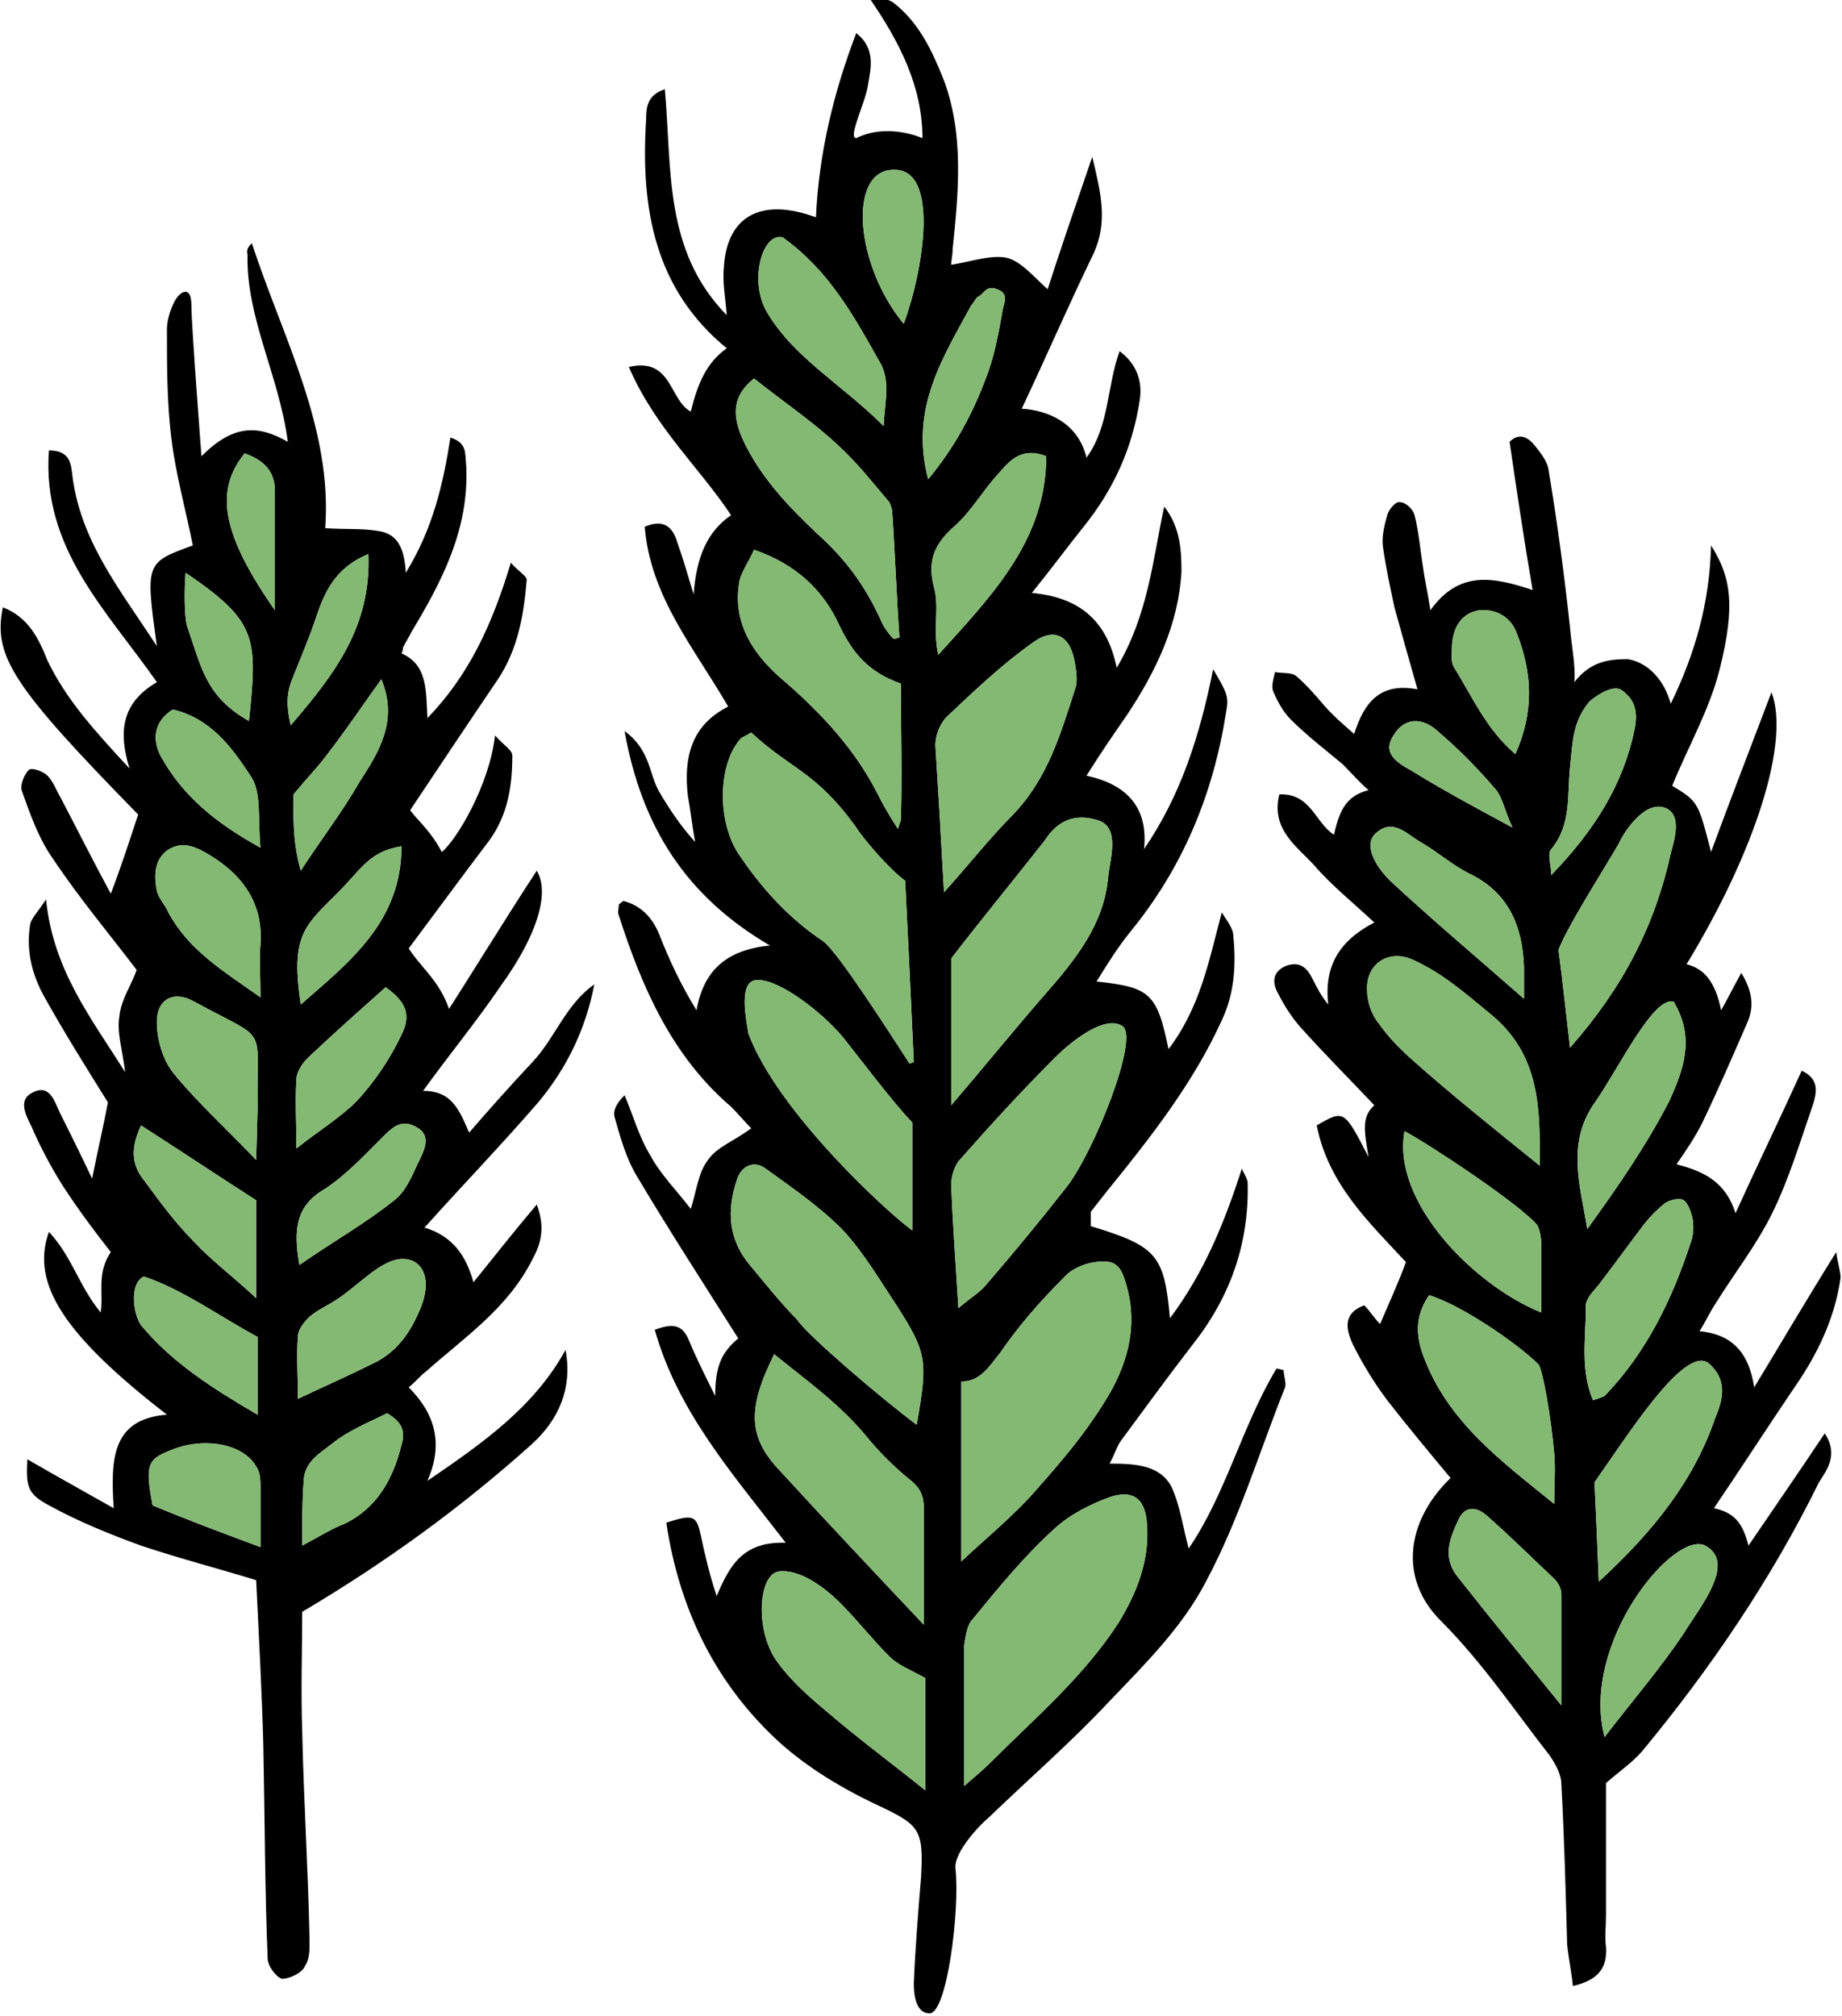 <?xml version="1.0" encoding="utf-8"?>
<!-- Generator: Adobe Illustrator 19.1.0, SVG Export Plug-In . SVG Version: 6.00 Build 0)  -->
<svg version="1.1" id="Calque_1" xmlns="http://www.w3.org/2000/svg" xmlns:xlink="http://www.w3.org/1999/xlink" x="0px" y="0px"
	 viewBox="0 0 128 140.1" style="enable-background:new 0 0 128 140.1;" xml:space="preserve">
<style type="text/css">
	.st0{display:none;fill:#F7B5AC;}
	.st1{fill:#F7B5AC;}
	.st2{fill:#EB5C5F;}
	.st3{fill:#84B974;}
	.st4{fill:#010202;}
	.st5{fill:#AB7613;}
	.st6{fill:#C0BFBF;}
	.st7{fill:#6FA4C3;}
	.st8{fill:#1E1E1C;}
	.st9{fill:none;}
	.st10{fill:none;stroke:#EB5C5F;stroke-width:3;stroke-miterlimit:10;}
	.st11{fill:none;stroke:#6FA4C3;stroke-width:3;stroke-miterlimit:10;}
	.st12{fill:none;stroke:#84B974;stroke-width:3;stroke-miterlimit:10;}
	.st13{fill:none;stroke:#C0BFBF;stroke-width:3;stroke-miterlimit:10;}
	.st14{fill:none;stroke:#F7B5AC;stroke-width:3;stroke-miterlimit:10;}
</style>
<g>
	<g>
		<path d="M17.5,16.9c2.2,6.7,5.6,12.8,5.1,19.8c1.4,0.1,2.6,0,3.7,0.2c1.4,0.2,1.8,1.3,1.9,2.9c1.9-3.1,2.6-6.2,3.1-9.4
			c1.2,0.4,1,1.1,1.1,2c0.2,4.4-1.7,8-3.8,11.5c-0.2,0.4-0.4,0.7-0.6,1.1c0,0.1,0,0.2-0.1,0.4c1.8,0.8,1.7,2.5,1.8,4.5
			c2.9-3,4.5-6.5,5.8-10.8c0.5,0.6,1.1,0.9,1.1,1.2c-0.2,2.4-0.6,4.8-2,6.9c-2.1,3.1-4.1,6.1-6.1,9.1c0.6,0.8,1.4,1.4,2.2,2.9
			c1-0.8,3.3-4.6,3.7-8.1c0.6,0.7,1.2,1,1.2,1.4c0,2.1-0.3,4.1-1.6,5.9c-1.9,2.5-3.8,5.1-5.6,7.5c0.9,1.4,2.1,2.2,2.8,4.2
			c0.8-1.2,4-6.4,6.1-9.6c0.9,1.5,0.1,4.4-2.5,8c-1.7,2.5-3.6,4.8-5.4,7.3c2,0,2.5,1.3,3.2,2.9c1.3-1.5,2.8-3.2,4.4-4.9
			c1.6-1.7,2.3-4,4.3-5.4c-0.6,3.1-1.9,5.8-3.9,8.2c-2.6,3-5.3,5.8-7.9,8.7c2,0.6,2.9,2,3.4,3.8c1.3-1.6,2.7-3.4,4.4-5.4
			c0.6,1.6,0.3,2.7-0.3,3.8c-1.7,3.4-4.7,5.4-7.4,7.8c-0.4,0.3-0.7,0.7-1.2,1.1c1.9,1.9,2.4,4,1.3,6.5c3.8-2.6,7.4-5.1,9.6-9.1
			c0.5,2.7-0.5,4.9-2.4,6.6c-4.8,4.3-10,8.1-15.9,11.6c0,2.6-0.1,5.4,0,8.3c0.1,4.7,0.4,9.4,0.5,14.1c0,0.7,0.1,1.6-0.3,2.2
			c-0.2,0.5-1.1,0.9-1.6,0.9c-0.4-0.1-1-0.9-1-1.4c-0.2-4.9-0.2-9.9-0.3-14.8c-0.1-3.7-0.3-7.4-0.5-11.5c-2.6-0.8-5.3-1.5-8-2.4
			c-2.2-0.8-4.4-1.7-6.4-2.8c-1.5-0.8-1.6-1.3-1.5-3.2c1.9,1.1,3.7,2.1,6,3.4c-0.2-3.3-0.2-6.2,3.7-6.5c-7.1-5.5-9.5-9.1-8.2-12.7
			c1.6,1.7,2.1,3.8,3.6,5.6c0.2-1.4-0.3-2.7,0.7-4.2c-1.1-1.4-2.3-3-3.4-4.7c-0.8-1.3-1.5-2.6-2.1-4c-0.4-0.8-1-1.9,0.1-2.4
			c1.2-0.6,1.5,0.7,1.9,1.5c0.7,1.4,1.4,2.8,2.2,4.5c0.4-2,0.8-3.7,1.1-5.3c-1.5-2.4-3-4.8-4.4-7.3c-0.9-1.6-1.3-3.3-1-5.1
			c0.1-0.4,0.5-0.8,1.1-1.7c0.5,4.9,3.1,8.2,5.5,12c-0.2-1.6-0.6-2.8-0.4-3.9c0.1-1.1,0.8-2.1,1.2-3.2c-1.9-2.5-4-5-5.8-7.7
			c-1-1.4-1.6-3.1-2.2-4.8c-0.1-0.4,0.2-1.1,0.5-1.4c0.2-0.2,1,0.1,1.3,0.4c0.4,0.4,0.6,1,0.9,1.5c1.1,2.1,2.2,4.3,3.5,6.7
			C8.5,60,9,58.4,9.6,56.6c-8.7-8.9-10.1-11-9.4-14.4c1.8,0.7,2.5,2.2,3.1,3.7c1.3,2.7,3.2,4.8,5.7,7.5c-0.9-2.9-0.3-4.7,1.9-6
			c-3.5-5-8-9.3-7.5-16.1c1.3,0,1.5,0.7,1.6,1.5c0.5,4.7,3.3,8.1,5.9,12.1c-0.8-5.8-0.8-5.8,2.5-7c-0.5-2.5-1.2-5-1.5-7.5
			c-0.3-2.5-0.3-5-0.3-7.5c0-0.6,0.2-1.3,0.5-1.9c0.4-0.8,1.2-1.2,1.2,0.2c0,1.4,0.7,10.5,0.7,10.5c2.2-2.2,3.9-2.2,6-1
			c-0.6-4.6-2.9-8.6-2.8-13C17.1,17.3,17.3,17.1,17.5,16.9 M17.9,77c-0.1-6,0.9-4.5-4.4-7.4c-1.4-0.8-2.6-0.2-2.6,1.4
			c0,1.2,0.4,2.6,1.1,3.5c1.6,2,4,4.2,5.8,6.1L17.9,77z M17.8,83.4c-2.5-1.6-5.2-3.4-8-5.2C9.1,79.7,9.1,80.9,10,82
			c1.1,1.5,2.2,3,3.5,4.3c1.2,1.3,2.7,2.4,4.3,3.9V83.4z M27.7,87.5c-1.4,0.2-2.9,1.9-4.3,2.8c-0.6,0.4-1.3,0.7-1.9,1.2
			c-0.4,0.4-0.8,0.9-0.8,1.4c-0.1,1.3,0,2.6,0,4.3c1.9-0.9,3.5-1.6,5.1-2.4c1.8-0.8,2.8-2.3,3.5-4.1C30.1,88.5,29.1,87.3,27.7,87.5z
			 M18.1,69.3c0-1.5-0.1-2.6,0-3.7c0.2-3-1.4-5-3.9-6.4c-0.9-0.5-1.7-0.7-2.6-0.1c-0.9,0.7-0.9,1.8-0.7,2.8c0.1,0.5,0.6,1,0.8,1.5
			C13.1,66,15.4,67.4,18.1,69.3 M20.6,79.8c1.5-1.2,3-2.1,4.2-3.3c1.2-1.3,2.3-2.9,3.1-4.6c0.7-1.4,0.3-2.3-1.1-3.3
			c-1.8,1.6-3.6,3.2-5.4,4.9c-0.4,0.4-0.8,1-0.8,1.5C20.5,76.5,20.6,78.1,20.6,79.8 M18.1,107.5c0-1.6,0-2.8,0-4.1
			c0-0.5,0-1.1-0.3-1.5c-0.9-1.6-3.7-2.1-6-1.1c-1.6,0.6-1.7,1.1-1.2,3.8C13,105.6,15.4,106.5,18.1,107.5 M20.8,87.9
			c2.3-1.6,4.6-2.9,6.6-4.5c0.9-0.7,1.3-1.9,1.8-2.9c0.4-0.8,0.7-1.7-0.3-2.2c-0.9-0.5-1.5-0.1-2.2,0.6c-1.3,1.3-2.6,2.7-4.1,3.7
			C20.5,83.8,20.4,85.5,20.8,87.9 M21,107.4c1.3-0.7,2.1-1.2,2.9-1.5c2.3-1.1,3.4-3.1,4-5.5c0.3-1,0-1.6-1-2.2
			c-1.2,0.6-2.7,1.2-3.8,2.1c-0.9,0.7-2,1.3-2,2.7C21,104.2,21,105.6,21,107.4 M12,49.3c-1.4,0.9-1.4,2.2-0.8,3.3
			c1.5,2.7,3.8,4.6,6.9,6.3c-0.2-2,0.1-3.9-0.7-5C16.1,51.9,14.6,49.9,12,49.3 M17.9,92.9c-2.6-1.4-5.2-3.3-7.9-4.2
			c-1.1,0.5-0.7,2.9-0.1,3.5c2.1,2.5,4.9,4.3,8,6.1V92.9z M26.5,47.2c-1.3,1.8-2.5,3.6-3.9,5.4c-0.6,0.8-1.3,1.5-2.2,2.6
			c0,1.4-0.1,3.2,0.5,5.3c1.5-2.3,2.9-4.1,4.1-6.2C26.3,52.3,27.7,50.1,26.5,47.2 M23.1,62.4c-2,2-2.9,2.8-2.2,7.4
			c3.3-2.9,7-5.7,7-11C25.5,59.2,25.1,60.5,23.1,62.4z M12.9,39.8c-0.1,1.1-0.1,3,0.1,3.7c1,2.9,1.3,4.9,4.3,6.6
			C17.9,44.3,17.9,43.2,12.9,39.8 M25.6,38.5c-2.2,0.9-3,2.5-3.6,4.3c-0.5,1.5-1.1,2.9-1.7,4.4c-0.4,1-0.4,1.9-0.1,3.2
			C23.3,46.8,25.8,43.5,25.6,38.5 M17,31.5c-2.1,2.6-1.6,5.6,2.1,10.9c0-2.9,0-5.6,0-8.3C19.1,32.8,18.4,32,17,31.5"/>
		<path class="st3" d="M17.9,77c-0.1-6,0.9-4.5-4.4-7.4c-1.4-0.8-2.6-0.2-2.6,1.4c0,1.2,0.4,2.6,1.1,3.5c1.6,2,4,4.2,5.8,6.1
			L17.9,77z"/>
		<path class="st3" d="M17.8,83.4c-2.5-1.6-5.2-3.4-8-5.2C9.1,79.7,9.1,80.9,10,82c1.1,1.5,2.2,3,3.5,4.3c1.2,1.3,2.7,2.4,4.3,3.9
			V83.4z"/>
		<path class="st3" d="M27.7,87.5c-1.4,0.2-2.9,1.9-4.3,2.8c-0.6,0.4-1.3,0.7-1.9,1.2c-0.4,0.4-0.8,0.9-0.8,1.4
			c-0.1,1.3,0,2.6,0,4.3c1.9-0.9,3.5-1.6,5.1-2.4c1.8-0.8,2.8-2.3,3.5-4.1C30.1,88.5,29.1,87.3,27.7,87.5z"/>
		<path class="st3" d="M18.1,69.3c0-1.5-0.1-2.6,0-3.7c0.2-3-1.4-5-3.9-6.4c-0.9-0.5-1.7-0.7-2.6-0.1c-0.9,0.7-0.9,1.8-0.7,2.8
			c0.1,0.5,0.6,1,0.8,1.5C13.1,66,15.4,67.4,18.1,69.3"/>
		<path class="st3" d="M20.6,79.8c1.5-1.2,3-2.1,4.2-3.3c1.2-1.3,2.3-2.9,3.1-4.6c0.7-1.4,0.3-2.3-1.1-3.3c-1.8,1.6-3.6,3.2-5.4,4.9
			c-0.4,0.4-0.8,1-0.8,1.5C20.5,76.5,20.6,78.1,20.6,79.8"/>
		<path class="st3" d="M18.1,107.5c0-1.6,0-2.8,0-4.1c0-0.5,0-1.1-0.3-1.5c-0.9-1.6-3.7-2.1-6-1.1c-1.6,0.6-1.7,1.1-1.2,3.8
			C13,105.6,15.4,106.5,18.1,107.5"/>
		<path class="st3" d="M20.8,87.9c2.3-1.6,4.6-2.9,6.6-4.5c0.9-0.7,1.3-1.9,1.8-2.9c0.4-0.8,0.7-1.7-0.3-2.2
			c-0.9-0.5-1.5-0.1-2.2,0.6c-1.3,1.3-2.6,2.7-4.1,3.7C20.5,83.8,20.4,85.5,20.8,87.9"/>
		<path class="st3" d="M21,107.4c1.3-0.7,2.1-1.2,2.9-1.5c2.3-1.1,3.4-3.1,4-5.5c0.3-1,0-1.6-1-2.2c-1.2,0.6-2.7,1.2-3.8,2.1
			c-0.9,0.7-2,1.3-2,2.7C21,104.2,21,105.6,21,107.4"/>
		<path class="st3" d="M12,49.3c-1.4,0.9-1.4,2.2-0.8,3.3c1.5,2.7,3.8,4.6,6.9,6.3c-0.2-2,0.1-3.9-0.7-5
			C16.1,51.9,14.6,49.9,12,49.3"/>
		<path class="st3" d="M17.9,92.9c-2.6-1.4-5.2-3.3-7.9-4.2c-1.1,0.5-0.7,2.9-0.1,3.5c2.1,2.5,4.9,4.3,8,6.1V92.9z"/>
		<path class="st3" d="M26.5,47.2c-1.3,1.8-2.5,3.6-3.9,5.4c-0.6,0.8-1.3,1.5-2.2,2.6c0,1.4-0.1,3.2,0.5,5.3
			c1.5-2.3,2.9-4.1,4.1-6.2C26.3,52.3,27.7,50.1,26.5,47.2"/>
		<path class="st3" d="M23.1,62.4c-2,2-2.9,2.8-2.2,7.4c3.3-2.9,7-5.7,7-11C25.5,59.2,25.1,60.5,23.1,62.4z"/>
		<path class="st3" d="M12.9,39.8c-0.1,1.1-0.1,3,0.1,3.7c1,2.9,1.3,4.9,4.3,6.6C17.9,44.3,17.9,43.2,12.9,39.8"/>
		<path class="st3" d="M25.6,38.5c-2.2,0.9-3,2.5-3.6,4.3c-0.5,1.5-1.1,2.9-1.7,4.4c-0.4,1-0.4,1.9-0.1,3.2
			C23.3,46.8,25.8,43.5,25.6,38.5"/>
		<path class="st3" d="M17,31.5c-2.1,2.6-1.6,5.6,2.1,10.9c0-2.9,0-5.6,0-8.3C19.1,32.8,18.4,32,17,31.5"/>
	</g>
	<g>
		<path d="M75.8,85.2c4.6,1.4,5.1,2,5.5,6.4c2.4-3.2,3.8-6.7,5-10.4c0.1,0.3,0.4,0.7,0.4,1c0.1,4.2-1.2,7.9-3.8,11.2
			c-1.7,2.2-3.3,4.4-5,6.7c-0.3,0.4-0.4,0.9-0.8,1.6c1.8,0,3.5,0.1,4.3,1.6c0.6,1.3,0.8,2.8,1.2,4.3c2.6-3.8,3.7-8.5,6.1-12.5
			c0.2,0,0.4,0.1,0.5,0.1c0,0.4,0.2,0.9,0.1,1.2c-1.8,4.5-3.2,9.2-5.5,13.5c-1.6,3.1-4.2,5.7-6.6,8.2c-2.7,2.9-5.7,5.5-8.5,8.2
			c-0.4,0.3-2.5,2.4-2.3,3.6c0.3,2.9-0.6,10-1.8,10c-1.1,0-1.1-1.7-1.1-2.1c0.1-2.4,0.3-4.9,0.5-7.3c0.2-3.5-0.1-3.7-3.3-5.2
			c-2.3-1.1-4.6-2.5-6.5-4.2c-4.5-4.1-7-9.3-7.9-15.3c1.9-0.6,2.1-0.5,2.4,0.9c0.3,1.4,0.6,2.7,1.1,4.2c0.9-2.1,1.8-3.8,4.8-3.7
			c-3.7-4.8-7.5-9.1-9.1-14.8c1.1-0.4,1.9-0.5,2.4,0.8c0.5,1.2,1.1,2.4,1.8,3.8c0-2,0.4-3,1.6-4c-2.4-3.8-4.8-7.5-7-11.2
			c-0.8-1.3-1.2-2.8-1.6-4.2c-0.1-0.4,0.1-0.9,0.7-1.5c0.6,1.4,1,2.9,1.8,4.2c0.7,1.3,1.8,2.4,2.8,3.7c0.4-1.2,0.5-2.5,1.2-3.4
			c0.6-0.9,1.8-1.3,3-2.2c-0.4-0.4-0.9-1-1.4-1.5c-4.1-3.5-6.2-8.3-7.8-13.3c-0.1-0.2,0-0.5,0-0.7c0-0.1,0.1-0.1,0.3-0.3
			c1.2,0.3,2,1.1,2.5,2.3c0.7,1.8,1.5,3.5,2.6,5.3c0.5-2.8,2.1-4.2,5.1-4.5c-5.8-3.4-8.9-8.2-10.1-14.9c1.8,1.3,1.7,3,2.4,4.2
			c0.7,1.2,1.5,2.4,2.5,3.5c-0.2-1.1-0.3-2.1-0.5-3.2c-0.3-2.6,0.2-4.9,2.8-6.2c-2.3-4-5.4-7.6-5.8-12.5c1.4-0.6,2,0.1,2.3,1.2
			c0.4,1.1,0.7,2.2,1.1,3.5c0.2-2.7,1-4.4,2.6-5.5c-2.1-3.2-5.3-6.1-7.1-10.3c3-0.7,2.8,2.3,4.3,3.1c0.5-2,1.1-3.4,2.5-4.4
			c-5-4.1-6-9.7-5.6-15.9c0-0.9,0.1-1.7,1.3-2.1c0.5,5.5-0.1,11.2,4.3,15.7c-0.1-1.3-0.3-2.3-0.2-3.3c0.2-3.6,2.6-4.9,6.4-3.5
			c0.2-4.4,1.2-8.6,2.8-12.8c1.4,1.1,1,2.5,0.8,3.7c-0.2,1.2-1.4,3.6-0.8,3.6c2.2-1.1,4.6,0,4.6,0c0-3.5-1.5-6.6-3.8-9.9
			c0.9,0.2,1.4,0.2,1.8,0.5c1.8,1.4,2.7,3.4,3.5,5.4c1.4,3.8,1,7.8,0.6,11.7c0,0.4-0.1,0.8-0.1,1.1c1.3-0.2,2.7-0.7,3.8-0.5
			c1,0.2,1.9,1.3,2.9,2.2c0.9-2.8,1.9-5.7,3.1-9.2c0.6,2.5,1.1,4.5,0.1,6.7c-1.7,3.5-3.3,7.2-5,10.8c1.7,0.1,3.9,0.9,4.5,3.4
			c1.6-2.2,1.4-4.9,2.3-7.4c1.2,0.9,1.6,2.1,1.4,3.4c-0.5,3.3-1.8,6.2-3.9,8.8c-1.2,1.5-2.3,3-3.6,4.6c3.2,0.3,5.2,1.8,5.9,5.2
			c2.2-3.7,2.5-7.5,3.3-11.2c1.1,1.4,1.2,3,1.2,4.5c-0.2,3.7-1.8,7-3.8,10c-0.9,1.3-1.8,2.6-2.8,4.2c2.8,0.6,4.3,2.2,4,5.1
			c2.6-3.8,3.9-8,4.8-12.5c1,1.7,1.1,1.9,0.9,3c-0.9,5.7-3,10.8-6.7,15.3c-0.8,1-1.5,2.1-2.3,3.4c3.7,0.4,4.2,0.8,5,4.7
			c2.2-2.9,2.8-6.1,3.7-9.5c0.3,0.5,0.8,1.1,0.8,1.6c0.2,2,0.1,4-0.8,5.9c-2,4.4-5,8.2-8,11.9c-0.4,0.5-0.7,0.9-1.1,1.4
			C75.8,84.9,75.8,85.1,75.8,85.2 M66.8,108.5c1.8-1.7,3.8-3.3,5.4-5.2c1.6-1.8,3.2-3.7,4.5-5.8c1.6-2.5,2.4-5.2,1.6-8.1
			c-0.4-1.5-0.8-1.9-2.2-1.7c-0.8,0.1-1.7,0.5-2.2,1.1c-1.6,1.6-3.1,3.3-4.4,5.2c-0.8,1-1.4,2-2.7,2V108.5z M67,124.1
			c0.8-0.7,1.3-1.1,1.9-1.7c3.1-3.1,6.4-5.9,8.8-9.6c1.3-2.1,2.2-4.4,2-6.9c-0.1-1.7-0.9-2.4-2.5-1.9c-1.4,0.5-2.8,1.2-3.9,2.2
			c-2.1,1.9-3.9,4.1-5.7,6.3c-0.4,0.4-0.5,1.2-0.6,1.8C67,117.5,67,120.7,67,124.1 M52.2,50.9c-0.3,0.2-0.6,0.3-0.7,0.4
			c-1.6,1.7-1.7,5.7-0.2,8c1.6,2.4,3.5,4.5,5.9,6.1c1,0.7,4.7,6.5,6,8.5c0.1,0,0.2-0.1,0.3-0.1c-0.2-4.3-0.4-8.6-0.6-12.6
			c-1.1-0.8-2.9-2.9-3.4-3.7C56.7,53.6,55,53.5,52.2,50.9 M66.6,90.9c0.8-0.7,1.5-1.1,1.9-1.6c1.9-2.2,3.8-4.5,5.6-6.8
			c1.9-2.4,5.1-10.4,3.9-11.2c-1.2-0.8-3.5,1-4.7,2.2c-2.3,2.3-4.5,4.7-6.7,7.2c-0.3,0.4-0.5,1.1-0.5,1.6
			C66.2,85,66.4,87.7,66.6,90.9 M63.7,99c0.8-4.5,0.7-5-1.4-8.3c-1.2-1.8-2.3-3.7-3.8-5.3c-1.6-1.6-3.5-2.9-5.3-4.2
			c-0.8-0.6-1.7-0.2-2,0.8c-0.7,2.1-0.6,4.1,0.9,5.9c1.1,1.3,2.1,2.6,3.3,3.8C56,92.7,61.4,97.3,63.7,99 M66.1,66.6v10.2
			c2.4-2.8,4.5-5.4,6.6-7.8c2.1-2.4,4-4.8,4.3-8c0.1-1.2,0.9-3.5-0.7-4c-1.6-0.5-2.8,0-3.7,1.4C70.4,61.2,68.1,64,66.1,66.6
			 M53.8,94.1c-1.9,3.8-1.8,5.8,0.4,8.1c3.3,3.6,6.6,7.1,10,10.7c0-2.7,0-5.4,0-8c0-0.9-0.2-1.5-1-2.1c-1.1-0.9-2.1-1.9-3-3
			C58.3,97.5,56,95.9,53.8,94.1 M65.6,62c1.8-2,3.2-3.8,4.8-5.4c2.4-2.5,3.3-5.6,4.3-8.7c0.2-0.5,0.1-1.2,0-1.8
			c-0.3-1.9-1.4-2.6-3-1.4c-2.1,1.5-4,3.3-5.9,5.1c-0.5,0.5-0.8,1.3-0.8,2C65.2,55,65.4,58.3,65.6,62 M62.6,47.5
			c-2.3-0.8-3.4-2.2-4.3-4.1c-1.1-2.4-3-4.2-5.9-5.2c-0.3,0.7-0.8,1.4-1,2.1c-0.6,3.1,1.1,5.4,3.3,7.2c2.5,2.2,4.7,4.6,6.2,7.5
			c0.4,0.8,0.9,1.7,1.5,2.6c0.1-0.4,0.2-0.5,0.2-0.7C62.7,53.9,62.6,50.8,62.6,47.5 M64.3,116.6c-1.1-0.6-1.9-0.9-2.5-1.5
			c-1.2-1.2-2.2-2.5-3.4-3.7c-1.2-1.2-2.9-2.4-4.3-2.2c-1.4,0.2-1.7,4.2,0,6.4c0.9,1.2,2,2.2,3.2,3.2c2.2,1.9,4.5,3.6,7,5.6V116.6z
			 M63.4,85.5v-7.5c-1.2-1.2-4-4.9-4.8-5.9c-1.5-1.8-4.4-4-5.9-4c-1.5-0.1-0.8,2.9-0.7,3.7C54,77.2,61.6,84.2,63.4,85.5 M62.1,44.4
			c0.1,0,0.3-0.1,0.4-0.1c-0.2-2.9-0.3-5.8-0.5-8.7c0-0.2-0.1-0.5-0.2-0.7c-1.1-1.3-2.2-2.7-3.5-3.9c-1.8-1.7-3.9-3.1-5.9-4.7
			c-1.4,1.1-1.6,2.4-0.8,4.2c1.2,2.6,3.1,4.6,5.1,6.5c2,1.8,3.4,3.6,4.6,6.3C61.5,43.7,61.8,44.1,62.1,44.4 M72.7,31.7
			c-1.8-0.7-2.6,0.4-3.4,1.3c-1,1.1-1.8,2.5-2.9,3.5c-1.4,1.2-2,2.4-1.5,4.3c0.4,1.4-0.1,2.9,0.3,4.7C69,41.3,72.7,37.5,72.7,31.7
			 M54.4,16.5c-1.4-0.4-2.4,3-1.1,5.2c1.9,3.2,5.2,5,8.1,7.9c0.1-1.8,0.5-3.2-0.3-4.5C59.3,21.9,57.6,18.8,54.4,16.5 M64.5,33.3
			c1.9-2.3,3.1-4.6,4-7c0.6-1.5,0.9-3.2,1.2-4.9c0.1-0.4,0.4-1-0.4-1.3c-0.8-0.3-0.9,0.3-1.3,0.5c-0.2,0.1-0.3,0.4-0.5,0.6
			C65.5,24.9,63.2,28.4,64.5,33.3 M62.1,11.8c-3.2,0-2.7,6.6,0.7,10.7C64.2,18.7,65.3,11.7,62.1,11.8z"/>
		<path class="st3" d="M66.8,108.5c1.8-1.7,3.8-3.3,5.4-5.2c1.6-1.8,3.2-3.7,4.5-5.8c1.6-2.5,2.4-5.2,1.6-8.1
			c-0.4-1.5-0.8-1.9-2.2-1.7c-0.8,0.1-1.7,0.5-2.2,1.1c-1.6,1.6-3.1,3.3-4.4,5.2c-0.8,1-1.4,2-2.7,2V108.5z"/>
		<path class="st3" d="M67,124.1c0.8-0.7,1.3-1.1,1.9-1.7c3.1-3.1,6.4-5.9,8.8-9.6c1.3-2.1,2.2-4.4,2-6.9c-0.1-1.7-0.9-2.4-2.5-1.9
			c-1.4,0.5-2.8,1.2-3.9,2.2c-2.1,1.9-3.9,4.1-5.7,6.3c-0.4,0.4-0.5,1.2-0.6,1.8C67,117.5,67,120.7,67,124.1"/>
		<path class="st3" d="M52.2,50.9c-0.3,0.2-0.6,0.3-0.7,0.4c-1.6,1.7-1.7,5.7-0.2,8c1.6,2.4,3.5,4.5,5.9,6.1c1,0.7,4.7,6.5,6,8.5
			c0.1,0,0.2-0.1,0.3-0.1c-0.2-4.3-0.4-8.6-0.6-12.6c-1.1-0.8-2.9-2.9-3.4-3.7C56.7,53.6,55,53.5,52.2,50.9"/>
		<path class="st3" d="M66.6,90.9c0.8-0.7,1.5-1.1,1.9-1.6c1.9-2.2,3.8-4.5,5.6-6.8c1.9-2.4,5.1-10.4,3.9-11.2
			c-1.2-0.8-3.5,1-4.7,2.2c-2.3,2.3-4.5,4.7-6.7,7.2c-0.3,0.4-0.5,1.1-0.5,1.6C66.2,85,66.4,87.7,66.6,90.9"/>
		<path class="st3" d="M63.7,99c0.8-4.5,0.7-5-1.4-8.3c-1.2-1.8-2.3-3.7-3.8-5.3c-1.6-1.6-3.5-2.9-5.3-4.2c-0.8-0.6-1.7-0.2-2,0.8
			c-0.7,2.1-0.6,4.1,0.9,5.9c1.1,1.3,2.1,2.6,3.3,3.8C56,92.7,61.4,97.3,63.7,99"/>
		<path class="st3" d="M66.1,66.6v10.2c2.4-2.8,4.5-5.4,6.6-7.8c2.1-2.4,4-4.8,4.3-8c0.1-1.2,0.9-3.5-0.7-4c-1.6-0.5-2.8,0-3.7,1.4
			C70.4,61.2,68.1,64,66.1,66.6"/>
		<path class="st3" d="M53.8,94.1c-1.9,3.8-1.8,5.8,0.4,8.1c3.3,3.6,6.6,7.1,10,10.7c0-2.7,0-5.4,0-8c0-0.9-0.2-1.5-1-2.1
			c-1.1-0.9-2.1-1.9-3-3C58.3,97.5,56,95.9,53.8,94.1"/>
		<path class="st3" d="M65.6,62c1.8-2,3.2-3.8,4.8-5.4c2.4-2.5,3.3-5.6,4.3-8.7c0.2-0.5,0.1-1.2,0-1.8c-0.3-1.9-1.4-2.6-3-1.4
			c-2.1,1.5-4,3.3-5.9,5.1c-0.5,0.5-0.8,1.3-0.8,2C65.2,55,65.4,58.3,65.6,62"/>
		<path class="st3" d="M62.6,47.5c-2.3-0.8-3.4-2.2-4.3-4.1c-1.1-2.4-3-4.2-5.9-5.2c-0.3,0.7-0.8,1.4-1,2.1
			c-0.6,3.1,1.1,5.4,3.3,7.2c2.5,2.2,4.7,4.6,6.2,7.5c0.4,0.8,0.9,1.7,1.5,2.6c0.1-0.4,0.2-0.5,0.2-0.7
			C62.7,53.9,62.6,50.8,62.6,47.5"/>
		<path class="st3" d="M64.3,116.6c-1.1-0.6-1.9-0.9-2.5-1.5c-1.2-1.2-2.2-2.5-3.4-3.7c-1.2-1.2-2.9-2.4-4.3-2.2
			c-1.4,0.2-1.7,4.2,0,6.4c0.9,1.2,2,2.2,3.2,3.2c2.2,1.9,4.5,3.6,7,5.6V116.6z"/>
		<path class="st3" d="M63.4,85.5v-7.5c-1.2-1.2-4-4.9-4.8-5.9c-1.5-1.8-4.4-4-5.9-4c-1.5-0.1-0.8,2.9-0.7,3.7
			C54,77.2,61.6,84.2,63.4,85.5"/>
		<path class="st3" d="M62.1,44.4c0.1,0,0.3-0.1,0.4-0.1c-0.2-2.9-0.3-5.8-0.5-8.7c0-0.2-0.1-0.5-0.2-0.7c-1.1-1.3-2.2-2.7-3.5-3.9
			c-1.8-1.7-3.9-3.1-5.9-4.7c-1.4,1.1-1.6,2.4-0.8,4.2c1.2,2.6,3.1,4.6,5.1,6.5c2,1.8,3.4,3.6,4.6,6.3
			C61.5,43.7,61.8,44.1,62.1,44.4"/>
		<path class="st3" d="M72.7,31.7c-1.8-0.7-2.6,0.4-3.4,1.3c-1,1.1-1.8,2.5-2.9,3.5c-1.4,1.2-2,2.4-1.5,4.3c0.4,1.4-0.1,2.9,0.3,4.7
			C69,41.3,72.7,37.5,72.7,31.7"/>
		<path class="st3" d="M54.4,16.5c-1.4-0.4-2.4,3-1.1,5.2c1.9,3.2,5.2,5,8.1,7.9c0.1-1.8,0.5-3.2-0.3-4.5
			C59.3,21.9,57.6,18.8,54.4,16.5"/>
		<path class="st3" d="M64.5,33.3c1.9-2.3,3.1-4.6,4-7c0.6-1.5,0.9-3.2,1.2-4.9c0.1-0.4,0.4-1-0.4-1.3c-0.8-0.3-0.9,0.3-1.3,0.5
			c-0.2,0.1-0.3,0.4-0.5,0.6C65.5,24.9,63.2,28.4,64.5,33.3"/>
		<path class="st3" d="M62.1,11.8c-3.2,0-2.7,6.6,0.7,10.7C64.2,18.7,65.3,11.7,62.1,11.8z"/>
	</g>
	<g>
		<path d="M116.1,48.9c1.7-3.5,2.7-7,2.8-11c1.4,2.2,1.7,4.2,0.6,8.6c-0.7,2.8-2.2,5.4-3.3,8.1c1.8,1.1,1.8,1.1,2.7,4.6
			c1.4-3.8,2.8-7.4,4.2-11.1c1.3,3.4-1.1,11-5.9,18.9c1.2,0.3,2,1.2,2.4,3.2c0.4-0.7,0.8-1.5,1.4-2.6c0.8,1.3,0.9,2.4,0.4,3.5
			c-1,2.3-2,4.6-3.1,6.9c-0.5,1-1.1,1.9-1.8,2.9c1.9,0.5,3.4,1.2,4.1,3.4c1.5-3.3,3.1-6.6,4.6-9.9c1.3,0.6,1,1.6,0.8,2.3
			c-0.9,2.6-1.7,5.3-2.9,7.7c-1.1,2.2-2.6,4.1-3.9,6.2c-0.4,0.6-0.6,1.1-1.1,1.9c2.1,0.2,3.4,1.3,3.8,3.9c2-3.3,3.7-6.2,5.7-9.4
			c0.1,0.8,0.3,1.3,0.3,1.8c-0.4,2.8-1.6,5.3-3.2,7.6c-1.9,2.8-3.7,5.6-5.6,8.4c1.4,0.3,2,1,2.4,2.6c1.7-2.5,3.5-5.1,5.3-7.8
			c1,1.5,0.1,2.6-0.4,3.4c-3.3,6.7-7.5,12.9-12.3,18.7c-0.7,0.8-1.6,1.4-2.5,2.2c0,3,0,6.1,0,9.2c0,0.7-0.1,1.5,0,2.2
			c0.1,1.5-0.6,2.3-2.3,2.7c-0.1-1-0.3-1.9-0.4-2.9c-0.1-3.7-0.2-7.4-0.4-11.1c0-0.7-0.4-1.4-0.8-2c-2.5-3.2-4.7-6.5-7.6-9.4
			c-2.9-2.9-2.4-6.9,0.7-9.9c-1.5-1.8-3-3.6-4.4-5.4c-0.9-1.2-1.7-2.5-2.4-3.9c-0.4-0.9-0.8-2.1,0.8-2.7c0.4,0.4,0.7,0.9,1.1,1.3
			c0.6-1.4,1.2-2.7,1.8-4.3c-2.5-2.7-5.4-5.4-6.2-9.5c1.9-1.1,1.9-1.1,3.6,2.2c-0.3-1.8-0.5-2.8,0.4-3.6c-1.7-1.8-3.5-3.6-5.2-5.5
			c-0.6-0.7-1.1-1.5-1.5-2.3c-0.4-0.7-0.4-1.5,0.6-1.9c0.9-0.3,1.4,0.1,1.8,0.9c0.3,0.6,0.6,1.2,1.1,1.8c-0.3-2.6,0.7-4.4,3.2-5.7
			c-1.5-1.4-3-2.6-4.2-4c-1.2-1.3-3-2.5-2.4-4.9c2.2-0.1,2.5,2,3.8,2.8c0.4-1.8,0.9-2.7,2.4-3.1c-0.6-0.5-1.2-1.2-1.8-1.8
			c-1.2-1-2.5-2-3.6-3.1c-0.5-0.5-0.9-1.2-1.2-1.9c-0.2-0.4,0-0.9,0.1-1.4c0.5,0.1,1.2,0,1.5,0.3c0.7,0.6,1.3,1.3,1.9,2
			c0.6,0.7,1.3,1.3,2.1,2c0.7-2.2,1.8-3.6,4.4-3.1c-0.6-2.1-1.1-3.9-1.6-5.7c-0.3-1.4-0.6-2.8-0.8-4.2c-0.1-0.7,0.1-1.5,0.3-2.2
			c0.1-0.4,0.6-1,0.9-0.9c0.4,0,0.9,0.5,1,0.9c0.3,1.2,0.4,2.5,0.6,3.7c0.1,0.8,0.3,1.6,0.5,2.9c2-2.8,4.4-2.3,7.1-1.4
			c-0.6-3.5-1.1-6.9-1.6-10.3c0.6-0.6,1.2-0.4,1.7,0.2c0.4,0.5,0.9,1.1,1,1.7c0.6,3.6,1.1,7.3,1.5,11c0.1,1.3,0.4,2.6,0.3,3.8
			c1.1-1.4,2.3-1.6,3.7-1.6C114.4,46,115.6,47.1,116.1,48.9 M107,81c0-3.9,0.1-7.7-3.5-10.6c-1.7-1.4-3.3-2.8-5.3-3.7
			c-1.7-0.8-3.3,0.3-3.2,2.1c0,0.8,0.3,1.7,0.8,2.3c0.7,1,1.5,1.8,2.4,2.6C100.9,76.1,103.9,78.5,107,81 M99.3,90
			c-1,1.5-0.9,2.8-0.4,4.2c1.7,4.6,5.4,7.3,9.1,10.3c0-1.4,0.1-2.4,0-3.5c-0.2-2.4-0.8-5.9-1.1-6.2C105.4,93.3,101.4,90.6,99.3,90
			 M118.7,94.7c-1.7-1.2-5.7,5.2-7.9,8.3c0.1,2.1,0.2,4.3,0.3,6.9c3.8-3.5,6.6-7,8.1-11.4C119.8,97.1,120,95.8,118.7,94.7z
			 M97.6,78.6c-0.9,4.9,4.8,10.7,9.5,12.6c0-1.5,0-3.1,0-4.7c0-0.5-0.1-1.1-0.3-1.4C105.5,83.6,99.3,79.5,97.6,78.6 M116.3,69.6
			c-1.4-0.4-3.8,4.6-5.4,6.9c-2.1,2.9-1.1,5.8-0.6,8.9c2.1-2.9,4.1-5.8,5.7-8.9C117,74.3,117.8,72.1,116.3,69.6 M110.7,97.3
			c0.3-0.1,0.6-0.2,0.8-0.3c2.9-3,4.7-6.7,6-10.7c0.2-0.5,0.2-1.2,0.1-1.7c-0.1-0.4-0.3-1-0.6-1.2c-0.3-0.2-1,0-1.3,0.2
			c-0.5,0.4-1,0.9-1.4,1.4c-1,1.3-2,2.7-3,4c-0.4,0.6-1.2,1.2-1.1,1.9C110.2,93,109.8,95.2,110.7,97.3 M108.5,118.5
			c0-2.9,0-5.3,0-7.7c0-0.4-0.2-0.8-0.5-1.1c-1.6-1.5-3.1-3-4.7-4.4c-0.8-0.7-1.6-0.6-2,0.4c-0.6,1.3-1.1,2.6,0.1,4
			C103.6,112.5,105.9,115.3,108.5,118.5 M109.1,72.8c3.7-4.2,5.9-8.5,7-13.5c0.2-0.8,0.9-2.8-0.5-3.2c-1.4-0.4-2.8,1.8-3.1,2.5
			c-1.1,1.9-3.6,5.8-4.2,7.4C108.6,68.3,108.8,70.2,109.1,72.8 M105.9,69.4c0-1.1,0-1.6,0-2.2c-0.1-2.9-1.1-5.2-3.8-6.5
			c-1.2-0.6-2.2-1.5-3.4-2.2c-0.9-0.5-1.9-1.7-3.1-0.6c-0.7,0.6-0.4,1.9,1,3.3C99.5,63.9,102.6,66.5,105.9,69.4 M111.5,120.7
			c2-2.6,3.9-4.8,5.5-7.2c1.1-1.8,3.7-4.9,1.5-6.1C116.3,106.3,109.8,114.2,111.5,120.7 M112.6,47.9c-0.7-0.3-1.9,0.6-2.2,0.9
			c-1.1,1.4-1.1,2.6-1.3,4.5c-0.2,2,0.1,4-1.3,5.7c-0.3,0.3,0,1.2,0,1.8c2.9-3,5-6.2,5.8-10.2C113.8,49.6,113.7,48.6,112.6,47.9
			 M105.3,52.4c1.3-2.9,1.2-5.6,0.1-8.4c-0.4-1.1-1.4-1.7-2.6-1.6c-1.2,0.2-1.8,1.1-1.9,2.4c0,0.5-0.1,1.1,0.1,1.5
			C102.3,48.4,103.3,50.7,105.3,52.4 M105.1,57.5c-0.6-1.3-0.7-2.2-1.3-2.8c-1.2-1.4-2.5-2.7-3.9-3.9c-1.1-1-2.3-0.9-3,0.2
			c-0.7,1-0.4,1.7,1.1,2.5C100.1,54.8,102.3,56,105.1,57.5"/>
		<path class="st3" d="M107,81c0-3.9,0.1-7.7-3.5-10.6c-1.7-1.4-3.3-2.8-5.3-3.7c-1.7-0.8-3.3,0.3-3.2,2.1c0,0.8,0.3,1.7,0.8,2.3
			c0.7,1,1.5,1.8,2.4,2.6C100.9,76.1,103.9,78.5,107,81"/>
		<path class="st3" d="M99.3,90c-1,1.5-0.9,2.8-0.4,4.2c1.7,4.6,5.4,7.3,9.1,10.3c0-1.4,0.1-2.4,0-3.5c-0.2-2.4-0.8-5.9-1.1-6.2
			C105.4,93.3,101.4,90.6,99.3,90"/>
		<path class="st3" d="M118.7,94.7c-1.7-1.2-5.7,5.2-7.9,8.3c0.1,2.1,0.2,4.3,0.3,6.9c3.8-3.5,6.6-7,8.1-11.4
			C119.8,97.1,120,95.8,118.7,94.7z"/>
		<path class="st3" d="M97.6,78.6c-0.9,4.9,4.8,10.7,9.5,12.6c0-1.5,0-3.1,0-4.7c0-0.5-0.1-1.1-0.3-1.4
			C105.5,83.6,99.3,79.5,97.6,78.6"/>
		<path class="st3" d="M116.3,69.6c-1.4-0.4-3.8,4.6-5.4,6.9c-2.1,2.9-1.1,5.8-0.6,8.9c2.1-2.9,4.1-5.8,5.7-8.9
			C117,74.3,117.8,72.1,116.3,69.6"/>
		<path class="st3" d="M110.7,97.3c0.3-0.1,0.6-0.2,0.8-0.3c2.9-3,4.7-6.7,6-10.7c0.2-0.5,0.2-1.2,0.1-1.7c-0.1-0.4-0.3-1-0.6-1.2
			c-0.3-0.2-1,0-1.3,0.2c-0.5,0.4-1,0.9-1.4,1.4c-1,1.3-2,2.7-3,4c-0.4,0.6-1.2,1.2-1.1,1.9C110.2,93,109.8,95.2,110.7,97.3"/>
		<path class="st3" d="M108.5,118.5c0-2.9,0-5.3,0-7.7c0-0.4-0.2-0.8-0.5-1.1c-1.6-1.5-3.1-3-4.7-4.4c-0.8-0.7-1.6-0.6-2,0.4
			c-0.6,1.3-1.1,2.6,0.1,4C103.6,112.5,105.9,115.3,108.5,118.5"/>
		<path class="st3" d="M109.1,72.8c3.7-4.2,5.9-8.5,7-13.5c0.2-0.8,0.9-2.8-0.5-3.2c-1.4-0.4-2.8,1.8-3.1,2.5
			c-1.1,1.9-3.6,5.8-4.2,7.4C108.6,68.3,108.8,70.2,109.1,72.8"/>
		<path class="st3" d="M105.9,69.4c0-1.1,0-1.6,0-2.2c-0.1-2.9-1.1-5.2-3.8-6.5c-1.2-0.6-2.2-1.5-3.4-2.2c-0.9-0.5-1.9-1.7-3.1-0.6
			c-0.7,0.6-0.4,1.9,1,3.3C99.5,63.9,102.6,66.5,105.9,69.4"/>
		<path class="st3" d="M111.5,120.7c2-2.6,3.9-4.8,5.5-7.2c1.1-1.8,3.7-4.9,1.5-6.1C116.3,106.3,109.8,114.2,111.5,120.7"/>
		<path class="st3" d="M112.6,47.9c-0.7-0.3-1.9,0.6-2.2,0.9c-1.1,1.4-1.1,2.6-1.3,4.5c-0.2,2,0.1,4-1.3,5.7c-0.3,0.3,0,1.2,0,1.8
			c2.9-3,5-6.2,5.8-10.2C113.8,49.6,113.7,48.6,112.6,47.9"/>
		<path class="st3" d="M105.3,52.4c1.3-2.9,1.2-5.6,0.1-8.4c-0.4-1.1-1.4-1.7-2.6-1.6c-1.2,0.2-1.8,1.1-1.9,2.4
			c0,0.5-0.1,1.1,0.1,1.5C102.3,48.4,103.3,50.7,105.3,52.4"/>
		<path class="st3" d="M105.1,57.5c-0.6-1.3-0.7-2.2-1.3-2.8c-1.2-1.4-2.5-2.7-3.9-3.9c-1.1-1-2.3-0.9-3,0.2c-0.7,1-0.4,1.7,1.1,2.5
			C100.1,54.8,102.3,56,105.1,57.5"/>
	</g>
</g>
</svg>
